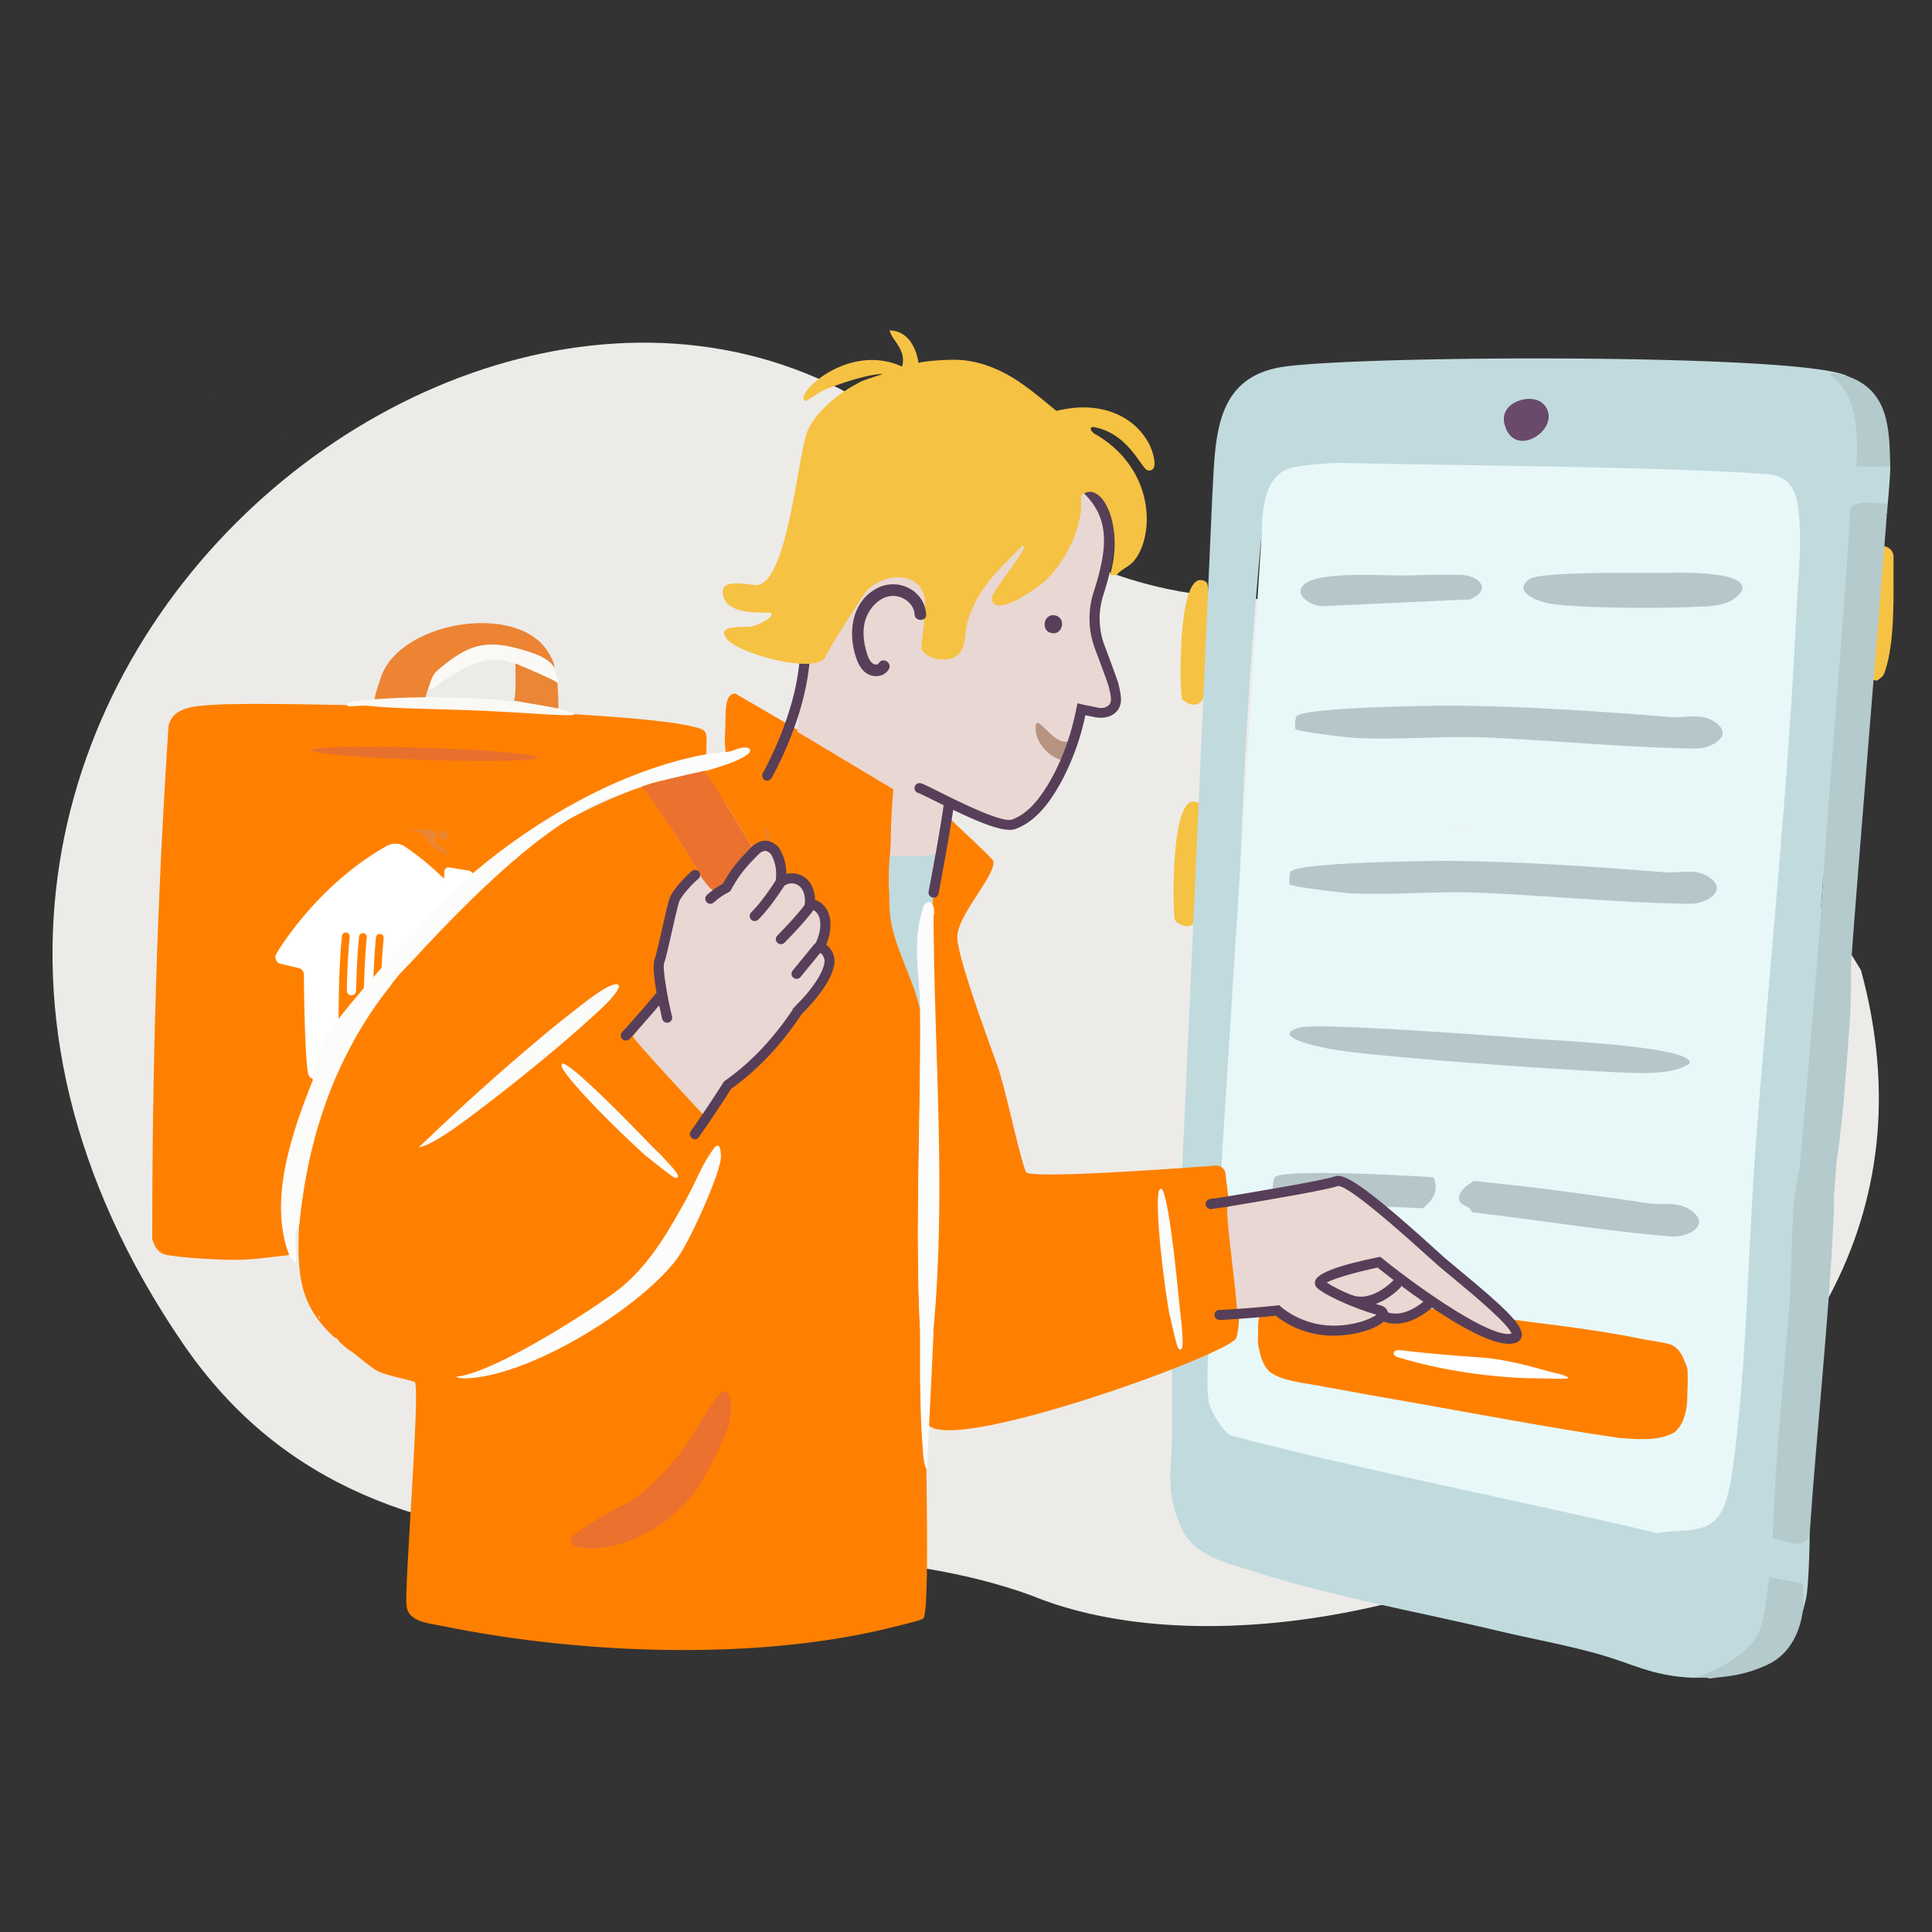<svg xmlns="http://www.w3.org/2000/svg" viewBox="0 0 200 200"><rect x="0" y="0" width="200" height="200" fill="#333333" stroke="none"/><defs><style>.cls-2{fill:#ff8000}.cls-3{fill:#b7c6c9}.cls-9{fill:#ea712e}.cls-10{fill:#eb8536}.cls-11{fill:#fcfcfb}.cls-14{fill:#f45f29}.cls-15{fill:#573f59}.cls-17{fill:#fff}.cls-18{fill:#f6c243}.cls-19{fill:#b4cacc}.cls-21{fill:#fbfbf9}.cls-22{fill:#c1dade}.cls-23{fill:#fbfcfb}.cls-26{fill:#fbf9f5}.cls-28{fill:#ea8636}.cls-29{fill:#e9d7d3}</style></defs><path d="M192.66 100.46c-39.76-65.54-53.1-21.47-91.14-48.37-40.34-48.43-130.03 17.66-82.58 87 21.04 30.75 59.68 15.86 87.77 26.05 30.82 12.72 99.94-13.34 85.94-64.69z" style="fill:#edebe8" id="BG_Strong"/><g id="Illustrations"><path class="cls-14" d="M29.45 45.34s.02.01.03.02c.06.04.1.08-.03-.02zM21.99 40.99l.06.03c.03.01.02 0-.06-.03z"/><path class="cls-2" d="M95.95 152.15c-.64-1.16-.34-3.09-.35-4.52 0-.35-.34-3.66-.35-4.86v-4.86c-.56-11.06.09-22.28 0-33.35l-1.65-9.67-.78-.75c-.58-.36-.78-1.93-.79-2.52-.03-3.22.42-5.82.71-9.03-.33-2.1-1.56-2.01-3.05-2.7-1.55-1.15-13.57-8.09-13.57-8.09-1.23.04-.93 1.95-1.09 4.76-.03.56.21 1.75.02 1.83 0 0-5.1 1.14-6.65 2.37-4.9 1.57-9.41 3.74-13.54 6.53 0 0-15.32 13.88-14.52 14.83a44.082 44.082 0 0 0-3.1 4.53h-.03s-.01.05-.02.08c-3.09 5.2-5.21 11.19-5.88 17.26-.19.98-.31 1.92-.35 2.8-.27 5.67.26 8.61 3.82 11.8a.306.306 0 0 1-.02-.18c.14.19.3.37.46.55l-.35-.28c.14.13.3.26.45.38.33.34.72.65 1.18.93.8.6 1.84 1.56 2.7 1.99.87.44 3.63.94 3.75 1.11.56.77-1.09 21.22-.87 23.04.1 1.77 2.26 1.89 3.72 2.19 13.95 2.87 31.81 3.61 45.68.35.7-.17 3.84-.9 4.09-1.12.65-.55.3-14.28.34-15.41zm-62.89-15.64c-.04-.12-.08-.23-.12-.34.08.09.16.18.24.26l-.12.08z"/><path class="cls-18" d="M122.33 72.21c-.23-1.31-.42-14 2.56-11.94.5.35.37 9.62-.33 11.94-.42 1.41-2.2.44-2.23 0zM121.6 95.14c-.23-1.31-.42-14 2.56-11.94.5.35.37 9.62-.33 11.94-.42 1.41-2.2.44-2.23 0z"/><path class="cls-22" d="m191.16 38.91-.3.41c2.14 2.05 2.09 5.4 2.06 8.18 1.4-.15 2.32.12 2.76.78.02 1.04-.35 4.86-.35 4.86-.97-.5-2.15-.53-3.12-.25-.72 10.9-1.53 21.8-2.4 32.69-.07.91-.25 1.81-.43 2.72s-.41 1.81-.65 2.71c-.7 9.42-1.3 18.86-1.8 28.31-.41.33-.62.85-.63 1.56l.51.87c-.91 11.86-1.77 23.88-2.56 36.05-.13 1.55 2 1.44 3.09.94 0 0-.04 4.7-.35 6.6-.08.42-.35 1.39-.35 1.39l-.67-.36c.44-1.58-.28-2.33-2.16-2.24-.24 5.52-2.92 9.24-8.64 9.55-4.23-.21-6.02-1.42-9.84-2.49-3.38-.94-6.9-1.57-10.31-2.38-8.41-2-17.04-3.51-25.3-6.15-3.1-.99-6.34-1.63-7.61-4.89-1.5-3.85-.8-5.6-.78-9.29.04-5.75-.07-11.66-.03-17.35 0-.47.13-2.16.13-2.16.61-2.46 2.78-4.96 4.99-6.19l-.1 1.4c.37 5.56.18 11.14-.58 16.72-.44 1.55.23 6.63 1.95 7.07 4.14 1.05 8.3 2.06 12.47 3.01 10.47 2.4 20.98 4.76 31.48 7.04 1.19.26 6.07-.52 6.19-2.38 1.98-11.79 3.04-23.94 3.17-36.43 1.79-20.54 3.47-41.46 4.61-61.81.33-5.82-.08-7.67-6.3-8.32-14.22-.31-28.5-.41-42.81-.32-4.65.22-5.12 1.96-5.88 6.31a591.091 591.091 0 0 0-2.24 35.19c-.08 1.23-1.4 32.99-2.06 33.93s-4.1-.04-4.1-.04c.33-6.12 3.27-72.75 3.27-72.75.36-5.91.07-12.46 7.56-13.46 8.81-1.17 53.13-1.33 58.11.95z"/><path class="cls-19" d="M175.18 173.68c1.92-.35 5.27-2.22 6.4-3.85 1.25-1.79 1.21-4.47 1.59-6.58.54.21 3.33.58 3.46.71.1.1.08 2.37.01 2.77-.14.89-.63 4.16-3.63 5.58-2.61 1.23-4.51 1.23-5.41 1.37h-1.04c-.46-.02-.93.02-1.39 0zM191.16 38.91c4.39 1.48 4.43 5.42 4.52 9.38h-3.48c.1-3.45.23-7.27-2.78-9.55.27-.27 1.41.06 1.74.18z"/><path d="M177.61 173.68c-.91.14-.57.02-1.04 0h1.04z" style="fill:#c4d5dc"/><path class="cls-2" d="M71.35 75.13c1.96.48 1.86.23 1.75 3.19l-1.53.79c-7.8 1.89-14.91 5.94-21.12 10.94l-17.72 22.74c-2.15 5.3-3.74 10.9-2.53 16.63l-.28.5c-1.86.21-3.86.52-5.73.5-1.77-.01-5.27-.2-6.94-.51-.86-.16-1.25-.86-1.49-1.63-.01-17.75.51-35.39 1.68-53.05.34-2.1 2.89-2.14 4.67-2.27 5.89-.42 43.02.64 49.24 2.18z"/><path class="cls-17" d="M35.16 106c-.07-.2-.11-.42-.11-.64.01-2.77.09-5.97.35-8.47.02-.21.2-.37.41-.36.22 0 .4.19.39.41v.03c-.17 1.66-.26 3.63-.3 5.58 0 .26.2.48.47.49.26 0 .48-.2.49-.47.05-1.96.14-3.94.31-5.61.02-.21.2-.37.41-.36.22 0 .4.19.39.41v.03c-.16 1.62-.25 3.54-.3 5.44.12-.16.25-.33.36-.48l.63-.84c.05-1.46.14-2.88.26-4.12.02-.21.2-.37.41-.36.22 0 .4.19.39.41v.03c-.09.9-.16 1.9-.21 2.93l-.16.83c1.95-1.85 7.73-8.34 9.71-10.16v-.04a.703.703 0 0 0-.57-.56l-2-.33h-.05c-.23 0-.43.17-.44.41l-.03.7s-.01.03-.03.02h-.02a29.214 29.214 0 0 0-3.94-3.24c-.28-.2-.61-.33-.98-.34-.37-.02-.71.08-1.01.26-7.12 4-11.23 10.81-11.4 11.18a.74.74 0 0 0-.08.29c-.01.32.2.6.49.69l1.98.47c.26.08.46.32.48.61 0 .35.05 8.26.44 10.32.07.3.33.53.64.54h.01c.37 0 .72.01 1.08.02-.42-1.88.4-3.89 1.52-5.72z"/><path d="m57.38 69.13-.76.09c-3.33-2.25-7.45-2.59-10.48.34l-.92-.08c-.45.41-.55.68-1.24 2.89 0 0-4.56.59-5.14.27-.27-.15.42-1.95.51-2.26 1.66-6 14.13-8.15 17.37-2.91.7 1.14.66 1.47.67 1.66z" style="fill:#ec8433"/><path class="cls-26" d="M57.38 69.13c.04.68 1.08 1.95-.35 1.74-.61.82-3.06-.76-2.78-1.74-3.8-1.97-6.21-.08-9.38 2.08-.44.29-.61.13-.35-.35.1-.47.33-.93.69-1.39 3.18-2.73 5.01-3.42 9.22-2.1.97.3 2.47.79 2.94 1.75z"/><path class="cls-10" d="m34.8 138.59.1.08s-.07-.06-.1-.08z"/><path class="cls-28" d="M54.25 69.04c.51.26 3.17 1.35 3.45 1.64 0 0 .17 2.03.08 2.68l-4.56-.84c.22-.71.14-3.11.14-3.73 0-.24.44.15.89.26z"/><path d="M130.53 56.5c.17-2.72-.07-7.01 2.96-8.03.81-.27 4.23-.58 5.36-.55 9.72.25 33.12.36 44.04 1.16 3.13.23 3.29 2.76 3.43 5.61.12 2.52-.25 6.38-.37 9.04-.87 18.07-2.76 36.18-4.15 54.17-.81 10.47-.89 21.19-2.11 31.62-.2 1.72-.55 4.62-1.13 6.17-1.26 3.4-4.07 2.49-6.98 3.02-14.69-3.47-29.54-6.3-44.14-10.09-.87-.45-2.18-2.6-2.32-3.59-.51-3.65.62-10.2.72-14.24.06-2.28 3.82-60.77 4.69-74.3z" style="fill:#e8f8f9"/><path class="cls-2" d="m174.43 140.99.03.06c0-.02-.02-.04-.03-.06z"/><path class="cls-2" d="M174.71 142.2c-.01-.32-.04-.57-.08-.69-.06-.15-.11-.3-.17-.46.06.14.12.29.17.46-.12-.31-.23-.58-.34-.81.05.09.1.18.14.28-.33-.82-.78-1.64-1.71-1.86-.89-.23-2.2-.38-3.09-.58-6.04-1.21-12.25-1.73-18.36-2.65-2.32-.27-13.34-1.94-15.47-1.96-2.53-.15-5.73.34-5.56 3.68.02.52-.08 1.21.03 1.71.19.97.42 2.04 1.23 2.74 1.43 1.02 4.02 1.13 5.65 1.51l6.1 1.1c7.18 1.23 17.34 3.19 24.46 4.2 1.83.11 3.92.35 5.62-.58 1.05-.9 1.32-2.39 1.34-3.68 0-.8.08-1.61.03-2.41zm-.49-1.63v.02-.02z"/><path class="cls-17" d="M162.29 142.6c-.07-.24-4.1-.99-9-1.68s-8.82-1.06-8.75-.82c.07.24 4.1.99 9 1.68s8.82 1.06 8.75.82z"/><path class="cls-17" d="M162.24 142.61c-2.81-.84-5.96-.59-8.84-1.25-2.87-.56-5.79-1.26-8.73-1.04.11-.02.22-.3.07-.41.05.01.31.08.4.1.98.19 2.85.45 3.86.59l4.44.62c2.94.33 5.85 1.31 8.8 1.39zm.1-.03c-.03.16-.21.12-.3.14-.16.01-.68 0-.85 0-.7-.01-2.67-.05-3.39-.06-4.42-.19-8.86-.89-13.1-2.16-.15-.06-.35-.15-.42-.32-.06-.22.15-.4.34-.4.27-.03.76.04 1.03.06 2.08.28 5.74.56 7.87.7 2.17.18 4.52.78 6.63 1.37.63.21 1.62.32 2.19.68z"/><path d="M159.75 41.8c2.31 2.32-3.01 6.07-4.01 2.09-.58-2.29 2.81-3.29 4.01-2.09z" style="fill:#6a4a6b"/><path class="cls-18" d="M194.96 56.53c.6.04 1.07.54 1.06 1.14-.04 3.81.22 8.73-.95 12.01-.17.47-.75.73-.76.78-.97-.12-1.3-.4-1.32-1.37.1-3.5.09-7.43.32-10.92.12-1.77.51-1.71 1.65-1.64z"/><path class="cls-19" d="M194.48 52.11c-.79-.07-2.65-.26-2.92.57-.78 12.79-1.96 25.55-2.83 38.33s-2.43 29.87-2.43 29.87c-1 3.92-.73 9.9-1.05 14.06-.62 8.09-1.48 16.17-1.75 24.3 1.3.16 3.42 1.44 3.84-.5.72-10.68 1.92-21.43 2.45-32.12.03-.6.1-1.9.05-2.67.15-1.77.23-3.34.27-3.6.73-4.75 1.07-10.41 1.42-15.28.02-.31.12-3.02.1-5.43.66-9.26 3.69-45.81 3.7-46.51.04-1.23.21-.95-.85-1.04z"/><path class="cls-2" d="M103.24 110.3c-.93-2.62-4.07-11.04-4.14-13.24-.06-2.28 4.01-6.44 3.73-7.91-.06-.31-3.93-3.8-4.45-4.39-.32 2.36-1.57 5.64-1.74 7.64-.59.5-.59.73 0 .69-.42.07-.42.65 0 1.74l-.45 1.27c.17 12.96.28 25.88-.03 38.87-.02.64.11 1.26.28 1.88-.87 3.01-.72 10.09-.43 10.54 2.06 3.42 31.46-7.28 31.97-8.88 1.01-3.21-.79-13.74-1.11-16.98a.962.962 0 0 0-1.04-.87c-4 .3-19.34 1.42-19.63.66-.81-2.16-2.09-8.57-2.95-11.01z"/><path class="cls-29" d="M106.45 46.72c14.2 6.07 5.92 13.59 6.8 17.89.48 2.31 1.76 5.53 2.26 8.05 0 .51-1.27.69-3.73.58-.1 7.49-6.56 11.67-6.56 11.67-1.26 1.92-7.3-2.86-7.42-2.25-.57 2.78-1.16 6.39-1.34 8.38-.25.97-3.91 2.22-3.91 2.22-.58-.36-.35-1.32-.35-1.91-.03-3.22-.02-6.43.28-9.64l-9.94-5.96c.3-2.66.1-6.07.33-8.28.04-.39 3.12-6.96 3.42-7.39"/><path class="cls-22" d="M97.15 88.23c-.1 1.11-1.9 16.33-1.9 16.33-.68-3.33-2.87-6.74-3.14-10.09-.06-.75-.17-5.66.03-5.86.15-.15 4.42.25 5.01-.37z"/><path d="M110.65 76.71c-.13.21-.52 1.55-.74 1.97-1.25-.26-2.64-1.74-2.7-3.12-.08-1.81 1.02.27 2.35 1.02.31.18.82.28 1.09.13z" style="fill:#b79381"/><path d="M101.86 53.84h-.35c.2-.29.27-1.06.52-1.05.57.27-.13.86-.17 1.05z" style="fill:#c3b3be"/><path class="cls-9" d="M74.11 144.78c1.62-2.18 1.72.73 1.38 2.5-.28 1.48-2.83 6.38-3.89 7.63-6.01 7.04-14.7 5.79-12.06 3.89 3.78-2.72 5.27-2.88 6.89-4.23 4.58-3.84 5.5-6.86 7.68-9.79z"/><path class="cls-21" d="M61.73 104.89c2.46-2.23 2.37-2.78 2.32-2.87-.04-.09-.09-.11-.13-.12-.04 0-.08-.01-.13-.01-.55 0-1.63.63-3.24 1.87l-.24.19c-5.19 3.95-12.01 10.06-16.47 14.36-.07.06-.13.12-.2.18-.14.12-.23.21-.28.28.45-.05 1.68-.47 4.76-2.75l.09-.07c3.73-2.75 9.3-7.19 13.34-10.9l.18-.16zM66.97 119.73c.83.67 2.64 2.14 2.93 2.2.23.05.32-.07.27-.28-.07-.34-1.76-2.12-2.38-2.7l-.22-.21c-10-10.38-9.41-8.51-9.41-8.51-.42.42 4.2 5.36 8.63 9.36l.18.15zM121.07 136.04c.23 1.04.73 3.32.92 3.55.16.18.29.14.38-.05.16-.31-.06-2.75-.18-3.6l-.04-.3c-1.35-14.35-2.05-12.52-2.05-12.52-.59.07-.06 6.8.91 12.69l.05.23z"/><path class="cls-23" d="M64.5 133.12c-1.85 1.6-13.14 9.03-17.3 9.4.13.07.42.18.93.17 6.42-.11 17.74-6.98 21.83-12.22 1.33-1.7 4.27-8.26 4.63-10.33.11-.66.01-2.02-.6-1.38-1.37 1.82-1.8 3.29-2.88 5.25-1.77 3.2-3.59 6.5-6.61 9.11z"/><path class="cls-11" d="M66.71 81.29c2.03-.64 4.16-.9 6.2-1.48.05-.01.1 0 .15-.01 1.34-.35 5.33-1.58 4.47-2.34-.78-.27-1.53.27-2.08.35-.95.13-1.82.16-2.78.35-8.54 1.69-17.06 6.61-23.63 12.16-.3.02-13.71 13.61-15.8 17.87-.71 1.44-.89 2.13-.87 3.67-2.11 5.27-4.63 12.43-2.43 18.06.1.25.57.95.69.69.18-1.2-.41-2.88.35-3.82.89-9.11 3.73-17.53 9.38-24.66.95-1.37 1.51-1.77 2.43-2.78C57.42 83.4 62.71 82.77 66.46 81.43c.08-.05.16-.11.25-.14z"/><path class="cls-11" d="m77.98 87.88-.45-.73s-1.58-2.65-2.17-3.56c-.43-.67-.94-1.36-1.46-2.05-.13.13-.27.23-.44.28-1.88.53-3.83.8-5.71 1.34 1.79 2.5 4.89 7.08 5.58 9.53.29 1.02 1.92-1.18 3.07-2.69.82-1.08 1.96-1.74 1.57-2.13z"/><path class="cls-23" d="M96.65 94.83c.23-1.01-.34-2.07-1.04-1.04-1.29 3.85-.38 6.98-.35 10.77.09 11.07-.56 22.29 0 33.35v4.86c0 1.2.05 8.22.69 9.38.05-1.24.69-13.43.69-14.59 1.32-14.39.07-28.38 0-42.72z"/><path d="M77.88 110.46c.27-1.35 1.3-2.16 2.43-2.78-.84.88-1.6 1.89-2.43 2.78z" style="fill:#cd7a3a"/><path d="M83.09 104.91v-.69c.27-.26.81-.44 1.04-.69-.16.73-.58.95-1.04 1.39z" style="fill:#d87f37"/><path d="M79.62 86.84h-.34c-.17-1.44.51-1.44.34 0z" style="fill:#e78235"/><path class="cls-10" d="M35.32 136.51c.23.12.23.23 0 .35v-.35z"/><path class="cls-28" d="M42.09 86.15c.64-.33 2.73-.43 3.13 0 .09.1-.32.76-.18 1.05.26.56 1.42.42 1.22 1.37-.47-.39-1.08-.64-1.56-1.04-.84-.69-.71-1.85-2.61-1.39z"/><path class="cls-28" d="M46.26 86.15c.38.38-.31 1.07-.69.69s.31-1.07.69-.69zM46.43 87.19c.23.12.23.23 0 .35v-.35z"/><path d="M150.51 85.8c.47-.12.88-.4 1.39-.34.02.41-.5.49-.69.69l-.69-.35z" style="fill:#eff2f5"/><path class="cls-3" d="M134.11 75.49c-.07-.08-.04-1.13.09-1.32.65-.97 14.33-1.14 16.5-1.12 7.4.07 14.91.59 22.25 1.18 1.6.13 3.28-.53 4.78.66 1.72 1.36-.69 2.62-2.15 2.6-7.22-.09-14.7-.85-21.91-1.15-4.42-.18-9.1.3-13.53.04-.76-.04-5.84-.66-6.03-.89zM133.51 91.56c-.07-.08-.04-1.13.09-1.32.65-.97 14.33-1.14 16.5-1.12 7.4.07 14.91.59 22.25 1.18 1.6.13 3.27-.53 4.78.66 1.72 1.36-.69 2.62-2.15 2.6-7.22-.09-14.7-.85-21.91-1.15-4.42-.18-9.1.3-13.53.04-.76-.04-5.84-.66-6.03-.89zM175.34 125.54c-1.42-1.29-3.14-.75-4.73-.98-5.97-.89-12.06-1.72-18.12-2.31-.07.1-.16.18-.27.25-.12.07-.23.14-.34.21-.05.03-.09.07-.13.1.03-.02.04-.03.06-.04.05-.04.08-.05 0 0-.02.01-.04.03-.05.04-.09.07-.17.15-.25.24-.04.04-.07.07-.1.11a.7.7 0 0 1-.08.1s0 .01-.01.02c-.03.04-.05.08-.08.12-.05.08-.09.16-.13.25-.01.03-.02.06-.03.1-.02.07-.04.14-.05.22v.18c0 .02.02.05.02.07.01 0 .03.04.04.12.02.03.03.06.05.09.05.05.08.08.07.08l.07.07.03.03c.08.04.15.1.23.14.06.03.12.06.17.09h.03c.04.02.04.02.03.02.3.13.51.35.6.63 6.83.79 13.84 1.96 20.67 2.51 1.45.12 3.94-.98 2.32-2.45zM147.36 125.04c.2-.17.39-.35.57-.54.04-.05.08-.09.12-.14.07-.1.14-.2.2-.3.07-.11.13-.23.19-.35l.06-.15c.04-.11.07-.22.09-.34 0-.04.02-.08.02-.13v-.03c0-.13.01-.26 0-.39 0-.04 0-.1-.01-.14v-.03a2.62 2.62 0 0 0-.11-.4c-.02-.05-.04-.1-.05-.15.07.21-.02-.03-.03-.06v-.01c-2.37-.18-15.75-.92-16.46 0-.14.18-.24 1.22-.18 1.31.18.25 5.2 1.2 5.96 1.3 3.11.39 6.38.43 9.58.59.01 0 .02-.02.03-.02zM171.32 59.32c1.39.01 9.55-.44 9.04 1.76-1.09 1.75-3.19 1.66-5.08 1.75-3.38.16-11.42.14-14.62-.31-1.26-.17-4.24-1.19-2.33-2.57 1.07-.78 10.97-.65 12.99-.63zM151.2 59.51c1.96.06 3.29 1.54.98 2.54l-15.3.7c-1.44-.05-3.34-1.51-1.46-2.52 2.03-1.09 8.15-.58 10.8-.67 1.34-.05 3.65-.09 4.98-.05zM158.34 107.51c2.54.19 17.43.86 16.53 2.61-1.98 1.31-5.81.96-9.26.79-6.18-.31-20.86-1.35-26.71-2.13-2.3-.31-7.76-1.52-4.27-2.42 1.96-.5 20.03.87 23.71 1.14z"/><path d="M77.71 87.88c.23.12.23.23 0 .35v-.35z" style="fill:#664b68"/><path d="M55.68 78.42c.01-.35-5.22-.8-11.68-1.01-6.46-.21-11.71-.1-11.72.25s5.22.8 11.68 1.01c6.46.21 11.71.1 11.72-.25z" style="fill:#e8702d"/><path class="cls-26" d="M59.47 73.93c.01-.35-5.22-1.49-11.68-1.7-6.46-.21-11.78.29-11.86.63-.11.51.97.07 2.34.22 2.45.26 6.48.31 9.48.41 6.46.21 11.71.79 11.72.44z"/><path class="cls-29" d="M156.78 137.67c-2.86-2.67-14.75-14.42-17.6-15.14-.81-.21-3.56.54-4.51.71-2.35.41-6.82 1.38-7.54 1.63-.47-.08 1 9.57.92 11.08 0 0-.82-.07 3.72-.05.78.16 2.52.91 3.31 1.13 2.95.81 2.82 1.05 5.57.47.05-.14 1.61-.81 2.27-1.16 3.07.69 5.18-1.91 6.22-1.08 2.15 1.7 4.53 2.81 7.17 3.43.35-.08.85-.59.46-1.02z"/><path class="cls-15" d="M151.12 131.52c-.59-.49-1.13-.94-1.57-1.31-.16-.14-.49-.44-.93-.84-7.51-6.81-9.51-7.94-10.44-7.59-1.09.41-8.72 1.68-11.59 2.15l-1.29.19s.09.69.02 1.05l1.44-.2c5.24-.87 10.74-1.82 11.75-2.2.54-.03 2.62 1.22 9.41 7.38.45.41.79.71.96.86.44.38.99.83 1.58 1.32 1.87 1.55 5.68 4.71 6.01 5.72-2.01.56-9.24-4.44-13.4-7.8l-.19-.15-.24.05c-4.12.84-6.31 1.67-6.5 2.47-.07.29.04.58.29.78 1.17.95 4.4 2.25 6.07 2.7-.54.42-2.31 1.16-4.59 1.13-3.23-.05-5.28-1.93-5.3-1.95l-.18-.17-.24.03s-2.25.27-5.93.47c.06.35 0 .69.07 1.04 2.94-.17 5.12-.38 5.74-.45.62.51 2.71 2.03 5.82 2.07 2.77.04 5.64-1.03 5.79-2.16.03-.18.04-.77-.86-1.01-1.63-.44-4.31-1.54-5.48-2.33.77-.44 3.13-1.1 5.27-1.55 2.3 1.84 11.52 8.99 14.39 7.75.3-.13.49-.37.53-.68.16-1.12-1.84-2.99-6.4-6.76z"/><path class="cls-15" d="M139.4 134.86a.506.506 0 0 1-.05-.45.52.52 0 0 1 .67-.32c2.04.71 4.15-1.47 4.17-1.5a.522.522 0 1 1 .76.72c-.1.11-2.59 2.69-5.27 1.77a.495.495 0 0 1-.27-.22zM143 136.61a.506.506 0 0 1-.05-.45.52.52 0 0 1 .67-.32c2.04.71 4.15-1.47 4.17-1.5a.522.522 0 1 1 .76.72c-.1.11-2.59 2.69-5.27 1.77a.495.495 0 0 1-.27-.22zM103.87 85.84c-1.68-.29-4.29-1.54-7.05-2.91-.82-.41-1.54-.77-1.79-.85a.526.526 0 0 1-.33-.66c.09-.27.39-.42.66-.33.32.11.99.44 1.92.91 1.93.96 6.45 3.22 7.49 2.84 1.06-.39 2.08-1.24 3.01-2.55.85-1.18 1.61-2.61 2.27-4.25.58-1.43 1.03-2.97 1.38-4.71l.11-.53.53.13c.16.04.32.07.48.1.17.03.34.07.51.1.19.04.37.08.56.11.44.12.87 0 1.12-.21.16-.13.24-.3.26-.53.02-.34-.06-.72-.15-1.09l-.06-.29c-.03-.15-.31-.96-1.45-3.99a8.927 8.927 0 0 1-.13-5.82c1.5-4.7 1.73-7.77-1.29-10.52a.532.532 0 0 1-.04-.74c.19-.21.53-.23.74-.04 3.43 3.11 3.18 6.61 1.59 11.61-.54 1.68-.49 3.51.11 5.14 1.25 3.34 1.46 3.97 1.49 4.15l.06.27c.09.42.19.89.17 1.37-.03.53-.26.98-.65 1.29-.49.39-1.21.54-1.94.42-.19-.04-.4-.08-.61-.12-.16-.03-.32-.07-.48-.1-.35 1.6-.78 3.04-1.33 4.38-.69 1.72-1.5 3.22-2.39 4.47-1.06 1.48-2.24 2.46-3.51 2.92-.32.12-.75.12-1.27.03z"/><path class="cls-15" d="M96.65 92.92h-.1a.53.53 0 0 1-.42-.61c.76-4.05 1.17-6.42 1.59-9.19.04-.29.32-.48.6-.44.29.04.48.31.44.6-.42 2.78-.84 5.16-1.6 9.22-.05.25-.27.43-.51.43zM79.32 80.8a.523.523 0 0 1-.16-.06.535.535 0 0 1-.19-.72c.19-.32.36-.66.52-.99 1.88-3.79 2.99-7.38 3.28-10.66.02-.29.28-.5.57-.48.28.02.5.28.47.57-.3 3.41-1.44 7.12-3.38 11.03-.18.36-.36.72-.56 1.06-.12.2-.34.29-.56.25zM108.88 65.54c1.18.2 1.5-1.63.32-1.84s-1.5 1.63-.32 1.84z"/><path class="cls-18" d="M113.32 44.93c-.45-.37-.53-.62-.22-.74 3.79.6 5.05 4.43 5.75 4.51 1.25.15.42-2.16.09-2.77-1.64-3.04-4.99-4.12-8.23-3.65-.96.14-1.35.26-1.35.26-1.15-.94-2.42-2.04-3.9-3.04-1.82-1.22-3.9-2.1-6.11-2.24-1.14-.07-3.65.11-4.27.31 0 0-.33-3.29-2.99-3.37.2.98 1.8 2.04 1.29 3.75-5.76-2.64-11.47 3.2-9.96 3.56l1.78-1.09c4.41-1.78 6.18-1.71 6.18-1.71-.15.08-2.49.78-2.52.94-1.93.97-4.49 2.99-5.3 5.06-.98 2.49-2 15.28-5.1 15.84-.78.14-4.42-1.02-3.5 1.39.73 1.91 4.69 1.33 4.85 1.54.39.51-1.68 1.3-1.9 1.35-.88.19-3.87-.26-2.69 1.29 1.21 1.6 9.69 3.86 10.29 1.73.11-.38 3.86-6.35 4.23-6.72 2.34-2.34 6.68-1.75 5.96 2.26a.21.21 0 0 1-.06-.04c.1 1.03-.12 2.12-.22 3.13-.01.15-.03.31-.04.46 0 .07 0 .14-.01.21.36.6.95 1.06 2.1 1.11 2.82.13 2.24-2.39 2.69-3.88 1.1-3.58 3.03-5.16 5.52-7.74.14-.22.25-.19.34.06-.58 1.27-3.38 4.65-3.35 5.21.14 2.28 4.89-1.16 5.58-1.83 2.11-2.04 4.01-5.72 3.62-8.71 1.91-1.96 4.6 2.67 3.05 8.13.44.12 0 0 .46.02h-.06c.09 0 .17.02.25.04.49-.63 1.28-.87 1.8-1.48 2.16-2.54 2.29-9.51-4.02-13.16z"/><path class="cls-15" d="M95.87 63.6c-.05-1.19-.8-2.25-1.87-2.76-1.14-.55-2.44-.45-3.51.22-2.32 1.45-2.69 4.39-1.93 6.82.24.77.61 1.61 1.4 1.96.72.32 1.64.15 2.05-.57.39-.67-.65-1.29-1.04-.62-.06.11-.11.13-.26.14-.17.01-.31-.06-.44-.17-.36-.33-.51-.89-.63-1.35-.24-.91-.35-1.89-.13-2.82.37-1.6 1.93-3.23 3.68-2.64.77.26 1.45.95 1.48 1.77.03.78 1.24.8 1.21.02z"/><path class="cls-9" d="m77.98 87.88-.45-.73s-1.58-2.65-2.17-3.56c-.72-1.12-1.64-2.69-2.45-3.78-2.11.42-4.39 1.01-6.46 1.61.84 1.13 5.98 8.08 6.88 11.28.29 1.02 1.92-1.18 3.07-2.69.82-1.08 1.96-1.74 1.57-2.13z"/><path class="cls-29" d="m80.25 89.24 1.03 1.99c1.17-.31 3.29.7 2.7 2.26 2.43 1.13.96 3.72 1 4.64.04.73.81 0 1.01 1.25.3 1.89-1.96 4.87-3.43 5.64.02.14-4.5 4.44-7.1 7.43-1.78 2.05-1.82 3.06-2.23 3.4 0 0-7.93-8.46-7.71-8.59l2.93-3.75-.26-3.37c.07-1.62-.1-.46.57-2.44s.74-4.01 2.11-5.31c.06-.05 1.16-1.42 1.59-1.81 0 0 1.08 1.73 1.83 1.86.79.14 1.65-1.4 2.04-1.81 1.04-2.39 3.96-3.97 3.92-1.4z"/><path class="cls-15" d="M71.94 117.93c-.1 0-.21-.03-.3-.1a.527.527 0 0 1-.13-.73c1.16-1.64 2.29-3.34 3.38-5.06.04-.06.08-.11.14-.15 2.62-1.84 4.96-4.29 6.97-7.29.02-.03.03-.06.05-.1a.62.62 0 0 1 .11-.17c.66-.67 1.3-1.33 1.84-2.06.54-.72 1.18-1.67 1.34-2.59.1-.56-.27-1.03-.69-1.19a.522.522 0 0 1-.3-.3.555.555 0 0 1 .02-.42c.33-.65.5-1.24.54-1.81.04-.64-.06-1.07-.32-1.42-.19-.26-.48-.41-.79-.43a.49.49 0 0 1-.37-.18.508.508 0 0 1-.12-.39c.09-.84-.16-1.88-1.12-2.07-.34-.07-.7.02-1.1.26-.17.1-.39.1-.56-.01a.51.51 0 0 1-.23-.5c.14-1.1-.03-2.06-.53-2.85-.03-.02-.14-.1-.17-.13a.617.617 0 0 0-.58-.12c-.3.09-.58.4-.86.69l-.2.21c-.62.64-1.11 1.23-1.5 1.8-.25.38-.51.8-.79 1.31-.05.09-.13.17-.22.22-.55.28-1.05.62-1.57 1.08-.22.19-.55.17-.74-.05a.523.523 0 0 1 .05-.74c.54-.48 1.07-.85 1.65-1.16.26-.47.51-.88.76-1.25.43-.63.96-1.27 1.62-1.95l.18-.19c.35-.38.75-.8 1.31-.98.53-.17 1.1-.06 1.53.29.18.1.32.24.42.41.49.78.73 1.67.74 2.66.34-.08.67-.09.99-.03 1.37.27 1.96 1.49 1.98 2.72.42.13.79.39 1.06.76.54.73.56 1.55.53 2.11-.03.58-.18 1.16-.44 1.77.64.47.98 1.27.84 2.07-.2 1.14-.92 2.22-1.54 3.04-.56.75-1.2 1.42-1.87 2.1-.03.07-.07.13-.11.19-2.06 3.07-4.46 5.6-7.15 7.51-1.08 1.7-2.21 3.39-3.36 5.02-.1.14-.26.22-.43.22zm-7.16-10.21c-.13 0-.26-.05-.36-.15a.522.522 0 0 1-.01-.74c.81-.84 3.07-3.48 3.56-4.08-.25-1.43-.43-2.93-.19-3.5.11-.26.45-1.76.73-2.97.48-2.11.72-3.14.88-3.46.35-.76 1.43-1.96 2.22-2.64a.524.524 0 1 1 .68.8c-.79.67-1.7 1.74-1.95 2.28-.12.26-.52 1.99-.8 3.25-.4 1.73-.64 2.81-.78 3.14-.19.47.23 3.08.75 5.34l.06.24c.07.28-.11.56-.39.63a.533.533 0 0 1-.63-.39c-.02-.08-.04-.17-.06-.27l-.26-1.12c-1.12 1.34-3.02 3.44-3.05 3.47-.1.11-.24.16-.38.16z"/><path class="cls-15" d="M78.13 95.35c-.14 0-.27-.05-.37-.16-.2-.21-.2-.54 0-.74 1.26-1.23 2.62-3.43 2.64-3.46a.52.52 0 0 1 .72-.17c.25.15.32.47.17.72-.06.09-1.45 2.33-2.79 3.65-.1.1-.24.15-.37.15zM82.46 101.33a.523.523 0 0 1-.4-.86l2.2-2.69c.18-.22.51-.26.74-.07.22.18.26.51.07.74l-2.2 2.69c-.1.13-.25.19-.4.19zM80.84 97.74c-.13 0-.26-.05-.37-.15a.513.513 0 0 1 0-.74c2.36-2.42 2.89-3.27 2.9-3.28.15-.25.47-.33.72-.18.25.15.33.46.18.71-.05.09-.59.97-3.05 3.48-.1.1-.24.16-.37.16z"/><circle class="cls-15" cx="125.32" cy="124.64" r=".52"/><circle class="cls-15" cx="126.24" cy="136.12" r=".52"/></g></svg>